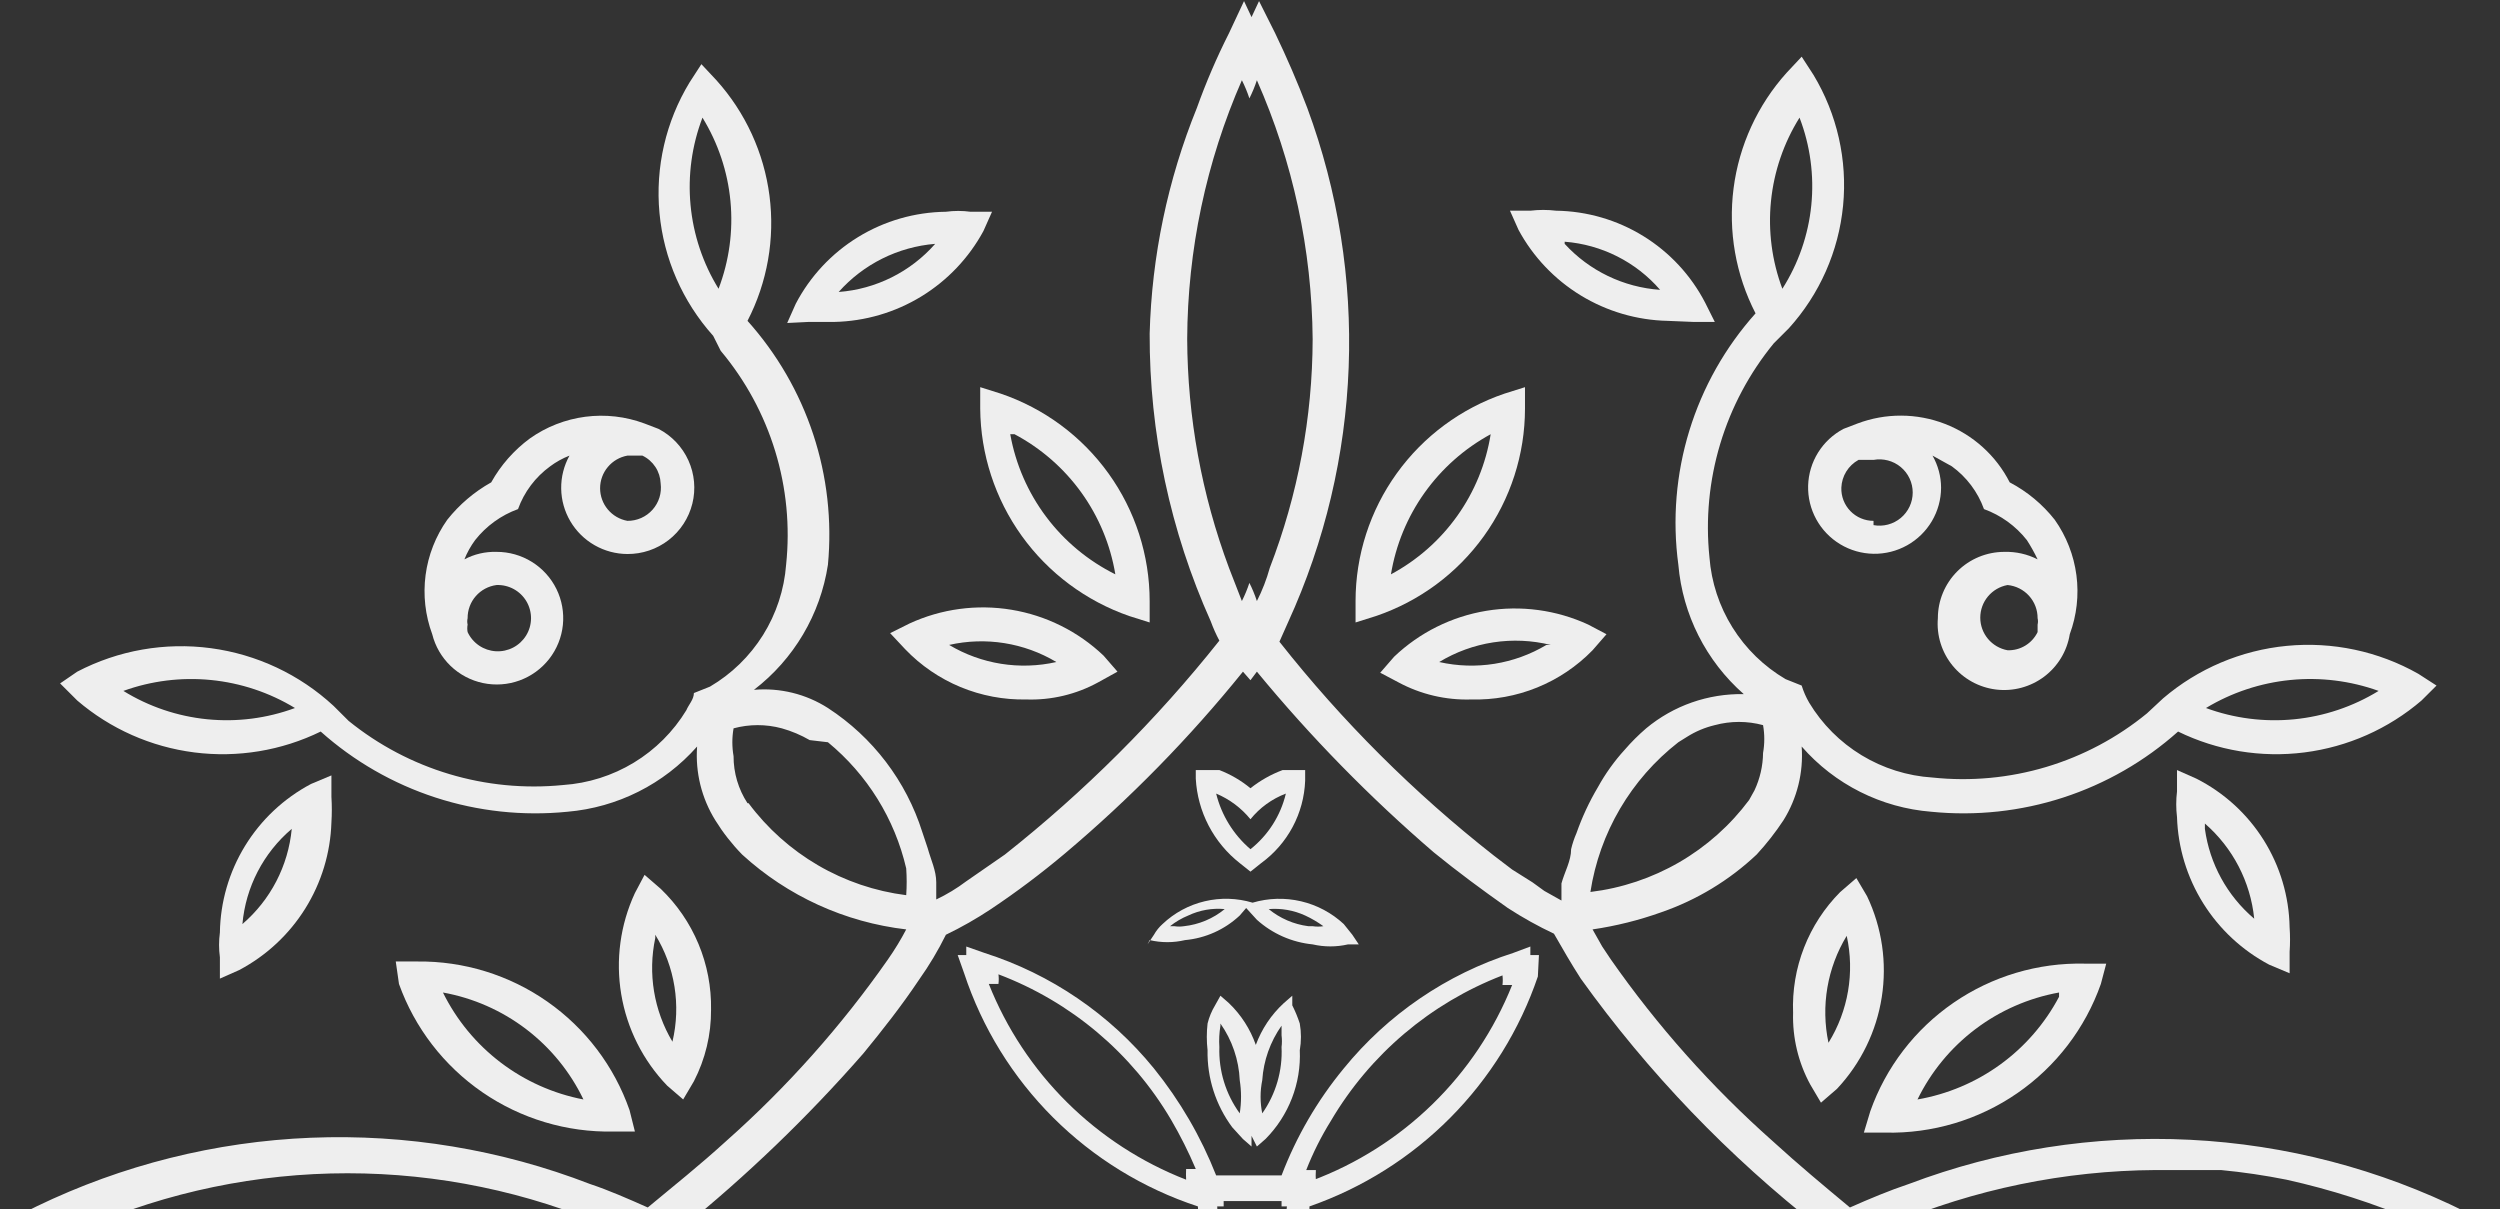 <svg width="275" height="133" viewBox="0 0 275 133" fill="none" xmlns="http://www.w3.org/2000/svg">
<rect x="0" y="0" width="275" height="133" fill="#333333" stroke="none"/>
<path d="M69.014 60.941C70.655 60.951 72.252 60.41 73.548 59.406C74.844 58.401 75.763 56.991 76.158 55.402C76.553 53.813 76.401 52.138 75.725 50.646C75.05 49.154 73.891 47.932 72.435 47.176L70.901 46.588C68.823 45.812 66.585 45.556 64.385 45.843C62.184 46.131 60.088 46.952 58.279 48.235C56.535 49.523 55.087 51.167 54.033 53.059C52.167 54.103 50.523 55.502 49.196 57.176C47.919 58.984 47.101 61.074 46.813 63.267C46.526 65.46 46.777 67.69 47.545 69.765C47.877 71.092 48.576 72.299 49.562 73.249C50.549 74.198 51.784 74.852 53.125 75.135C54.467 75.419 55.861 75.321 57.149 74.852C58.437 74.383 59.567 73.562 60.41 72.483C61.253 71.404 61.775 70.111 61.916 68.751C62.057 67.39 61.812 66.018 61.209 64.79C60.605 63.562 59.667 62.528 58.503 61.806C57.339 61.083 55.994 60.702 54.623 60.706C53.391 60.668 52.171 60.952 51.084 61.529C51.385 60.776 51.781 60.065 52.263 59.412C53.486 57.858 55.121 56.676 56.982 56C57.662 54.113 58.895 52.473 60.521 51.294C61.172 50.809 61.887 50.413 62.644 50.118C62.03 51.226 61.715 52.474 61.731 53.741C61.748 55.007 62.094 56.247 62.737 57.339C63.38 58.431 64.297 59.338 65.397 59.969C66.498 60.601 67.744 60.936 69.014 60.941ZM54.623 64.353C55.284 64.329 55.939 64.484 56.519 64.802C57.098 65.12 57.581 65.589 57.914 66.159C58.248 66.728 58.42 67.378 58.413 68.037C58.406 68.697 58.219 69.343 57.873 69.905C57.527 70.467 57.035 70.925 56.448 71.231C55.861 71.536 55.203 71.677 54.542 71.638C53.882 71.6 53.245 71.383 52.698 71.012C52.151 70.64 51.715 70.128 51.438 69.529C51.386 69.257 51.386 68.978 51.438 68.706C51.382 68.474 51.382 68.232 51.438 68C51.43 67.109 51.75 66.246 52.337 65.574C52.923 64.902 53.737 64.468 54.623 64.353ZM69.014 57.294C68.171 57.141 67.409 56.698 66.861 56.043C66.312 55.387 66.011 54.56 66.011 53.706C66.011 52.852 66.312 52.025 66.861 51.369C67.409 50.713 68.171 50.27 69.014 50.118H69.84H70.665C71.248 50.396 71.743 50.829 72.096 51.368C72.45 51.907 72.648 52.533 72.671 53.176C72.738 53.693 72.694 54.219 72.541 54.717C72.387 55.215 72.129 55.675 71.782 56.065C71.436 56.455 71.009 56.767 70.532 56.979C70.054 57.191 69.537 57.298 69.014 57.294Z" fill="#EEEEEE"/>
<path d="M45.893 105.764H43.534L43.888 108.235C45.618 113.066 48.826 117.232 53.06 120.146C57.294 123.059 62.338 124.572 67.481 124.47H69.84L69.25 122.117C67.568 117.293 64.408 113.119 60.216 110.184C56.025 107.249 51.014 105.703 45.893 105.764ZM48.724 109.176C52.05 109.777 55.185 111.157 57.871 113.203C60.558 115.248 62.719 117.9 64.178 120.941C60.865 120.304 57.746 118.911 55.065 116.87C52.384 114.828 50.213 112.195 48.724 109.176Z" fill="#EEEEEE"/>
<path d="M126.462 68.471V66.118C126.46 61.082 124.878 56.174 121.937 52.081C118.997 47.988 114.845 44.915 110.065 43.294L107.824 42.588V44.941C107.861 49.968 109.457 54.86 112.392 58.947C115.328 63.033 119.46 66.113 124.221 67.765L126.462 68.471ZM111.599 47.765C114.51 49.311 117.025 51.506 118.948 54.179C120.871 56.852 122.15 59.931 122.687 63.176C119.688 61.685 117.08 59.515 115.073 56.839C113.066 54.163 111.714 51.055 111.127 47.765H111.599Z" fill="#EEEEEE"/>
<path d="M75.148 120.941L76.328 118.941C77.587 116.504 78.235 113.8 78.215 111.059C78.258 108.581 77.788 106.122 76.834 103.835C75.88 101.547 74.463 99.481 72.671 97.764L70.901 96.235L69.84 98.235C68.228 101.711 67.704 105.59 68.335 109.368C68.966 113.145 70.724 116.645 73.379 119.412L75.148 120.941ZM72.081 102.823C74.241 106.343 74.919 110.572 73.968 114.588C71.924 111.156 71.25 107.082 72.081 103.176V102.823Z" fill="#EEEEEE"/>
<path d="M112.896 76.941C115.653 77.034 118.383 76.383 120.8 75.058L122.923 73.882L121.39 72.117C118.597 69.46 115.067 67.702 111.259 67.072C107.451 66.443 103.541 66.971 100.038 68.588L97.915 69.647L99.567 71.411C101.283 73.204 103.354 74.621 105.649 75.573C107.944 76.525 110.412 76.991 112.896 76.941ZM116.199 72.823C112.171 73.734 107.946 73.059 104.403 70.941C108.432 70.03 112.657 70.704 116.199 72.823Z" fill="#EEEEEE"/>
<path d="M26.312 106.706C29.287 105.131 31.793 102.8 33.574 99.949C35.356 97.098 36.35 93.828 36.456 90.47C36.515 89.53 36.515 88.587 36.456 87.647V85.294L34.215 86.235C31.228 87.815 28.722 90.167 26.958 93.043C25.194 95.92 24.238 99.216 24.188 102.588C24.067 103.486 24.067 104.396 24.188 105.294V107.647L26.312 106.706ZM32.092 91.176C31.709 95.235 29.764 98.987 26.666 101.647C27.024 97.581 28.974 93.82 32.092 91.176Z" fill="#EEEEEE"/>
<path d="M88.95 35.412H91.781C95.156 35.338 98.451 34.374 101.332 32.617C104.212 30.86 106.574 28.374 108.178 25.412L109.122 23.294H106.762C105.862 23.172 104.949 23.172 104.049 23.294C100.636 23.334 97.298 24.296 94.39 26.077C91.482 27.859 89.113 30.394 87.534 33.412L86.591 35.529L88.95 35.412ZM102.87 26.823C100.162 29.907 96.35 31.808 92.253 32.118C94.975 29.054 98.779 27.158 102.87 26.823Z" fill="#EEEEEE"/>
<path d="M260.822 142.588C264.362 141.379 267.828 139.964 271.203 138.352L274.742 136.588L272.972 135.882L274.742 135.058L271.203 133.294C261.762 128.598 251.449 125.902 240.912 125.376C230.376 124.849 219.844 126.504 209.98 130.235C207.857 130.941 205.615 131.882 203.492 132.823C200.661 130.47 197.83 128.117 194.999 125.529C188.294 119.583 182.315 112.87 177.186 105.529L176.243 104.117L175.181 102.235C177.754 101.858 180.283 101.228 182.73 100.353C186.643 99.003 190.222 96.837 193.229 94C194.313 92.826 195.299 91.567 196.178 90.235C197.689 87.808 198.391 84.966 198.184 82.117C201.815 86.282 206.94 88.859 212.457 89.294C217.346 89.782 222.283 89.25 226.954 87.73C231.625 86.211 235.928 83.739 239.589 80.47C243.898 82.575 248.731 83.374 253.49 82.767C258.25 82.161 262.726 80.176 266.366 77.058L268.018 75.412L266.012 74.117C261.622 71.633 256.57 70.561 251.546 71.045C246.522 71.529 241.77 73.547 237.937 76.823L236.168 78.47C232.902 81.15 229.134 83.154 225.083 84.366C221.033 85.578 216.781 85.974 212.575 85.529C209.815 85.353 207.139 84.511 204.776 83.077C202.413 81.642 200.434 79.658 199.009 77.294C198.663 76.7 198.386 76.068 198.184 75.412L196.414 74.706C194.037 73.309 192.034 71.36 190.576 69.025C189.117 66.69 188.247 64.037 188.039 61.294C187.606 57.1 188.009 52.863 189.224 48.825C190.438 44.787 192.441 41.028 195.117 37.764L196.768 36.117C200.157 32.374 202.25 27.643 202.739 22.623C203.227 17.603 202.085 12.559 199.481 8.235L198.184 6.235L196.532 8C193.341 11.547 191.305 15.978 190.694 20.705C190.084 25.431 190.926 30.232 193.111 34.47C189.779 38.195 187.295 42.594 185.829 47.366C184.363 52.139 183.95 57.171 184.618 62.117C185.09 67.609 187.667 72.708 191.814 76.353C187.898 76.279 184.087 77.615 181.079 80.117C180.235 80.842 179.446 81.628 178.72 82.47C177.578 83.722 176.588 85.105 175.771 86.588C174.818 88.192 174.028 89.887 173.411 91.647C173.162 92.216 172.965 92.807 172.822 93.411C172.822 94.706 172.114 95.882 171.76 97.176V99.058L169.873 98L168.575 97.058L166.334 95.647L164.328 94.117C155.555 87.237 147.635 79.338 140.736 70.588L141.679 68.47C149.844 50.625 150.607 30.286 143.803 11.882C142.741 9.059 141.561 6.353 140.264 3.647L138.494 0.118L137.669 1.882L136.843 0.118L135.191 3.647C133.842 6.316 132.66 9.067 131.652 11.882C128.449 19.781 126.691 28.188 126.462 36.706C126.429 47.611 128.721 58.398 133.186 68.353C133.451 69.079 133.766 69.787 134.13 70.47C127.199 79.192 119.282 87.087 110.537 94L106.29 96.941C105.26 97.718 104.154 98.388 102.987 98.941V97.058C102.987 95.764 102.398 94.588 102.044 93.294L101.454 91.529C99.682 85.919 96.013 81.096 91.073 77.882C88.657 76.336 85.794 75.632 82.934 75.882C87.326 72.513 90.243 67.581 91.073 62.117C91.529 57.28 90.979 52.4 89.457 47.785C87.934 43.169 85.473 38.917 82.226 35.294C84.411 31.055 85.254 26.255 84.643 21.528C84.032 16.801 81.996 12.371 78.805 8.823L77.153 7.059L75.856 9.059C73.236 13.37 72.075 18.407 72.542 23.427C73.009 28.447 75.081 33.184 78.451 36.941L79.277 38.588C81.996 41.829 84.034 45.582 85.27 49.624C86.507 53.666 86.915 57.915 86.473 62.117C86.264 64.861 85.394 67.513 83.936 69.849C82.477 72.184 80.474 74.133 78.097 75.529L76.328 76.235C76.328 76.941 75.738 77.529 75.502 78.117C74.07 80.475 72.089 82.454 69.728 83.888C67.367 85.321 64.694 86.166 61.936 86.353C53.446 87.198 44.965 84.66 38.344 79.294L36.692 77.647C32.958 74.192 28.243 71.975 23.195 71.3C18.146 70.626 13.013 71.528 8.499 73.882L6.612 75.176L8.499 77.058C12.139 80.176 16.616 82.161 21.375 82.767C26.134 83.374 30.968 82.575 35.277 80.47C38.937 83.739 43.24 86.211 47.911 87.73C52.582 89.25 57.519 89.782 62.408 89.294C67.915 88.823 73.027 86.253 76.682 82.117C76.474 84.966 77.176 87.808 78.687 90.235C79.529 91.594 80.518 92.856 81.636 94C86.633 98.571 92.949 101.453 99.684 102.235C99.086 103.374 98.416 104.474 97.679 105.529C92.55 112.87 86.571 119.583 79.867 125.529C77.036 128.117 74.087 130.47 71.255 132.823C69.132 131.882 67.009 130.941 64.885 130.235C55.113 126.456 44.665 124.726 34.193 125.151C23.721 125.576 13.448 128.147 4.016 132.705L0.478 134.47L2.129 135.294L0.478 136L4.016 137.764C7.382 139.397 10.849 140.811 14.397 142C17.834 143.097 21.342 143.962 24.896 144.588L29.025 145.294C43.603 146.985 58.363 144.538 71.609 138.235C80.995 145.482 89.366 153.949 96.499 163.411L98.033 165.529L98.977 167.999L100.038 169.882C95.605 170.506 91.326 171.942 87.416 174.117C85.91 174.961 84.489 175.946 83.17 177.058L80.928 179.294C80.223 180.099 79.592 180.965 79.041 181.882C77.828 183.832 77.138 186.06 77.036 188.352C76.977 188.9 76.977 189.452 77.036 189.999C73.381 185.864 68.269 183.294 62.762 182.823C57.882 182.319 52.949 182.833 48.279 184.331C43.608 185.83 39.301 188.281 35.63 191.529C31.313 189.301 26.429 188.402 21.599 188.947C16.768 189.491 12.209 191.455 8.499 194.588L6.848 196.235L8.499 197.529C12.907 200.022 17.979 201.101 23.024 200.616C28.069 200.132 32.842 198.109 36.692 194.823L38.344 193.176C44.965 187.81 53.446 185.272 61.936 186.117C64.694 186.303 67.367 187.149 69.728 188.582C72.089 190.016 74.07 191.995 75.502 194.352C75.502 194.941 76.092 195.529 76.328 196.235L78.097 196.941C80.49 198.348 82.503 200.315 83.962 202.673C85.421 205.03 86.283 207.706 86.473 210.47C86.929 214.673 86.527 218.925 85.29 222.969C84.053 227.013 82.008 230.765 79.277 233.999L77.625 235.646C74.255 239.403 72.183 244.141 71.716 249.161C71.249 254.18 72.411 259.217 75.03 263.529L76.328 265.529L77.979 263.764C81.17 260.216 83.206 255.786 83.817 251.059C84.428 246.332 83.585 241.532 81.4 237.293C84.856 233.684 87.504 229.386 89.172 224.681C90.839 219.976 91.487 214.972 91.073 209.999C90.601 204.507 88.024 199.409 83.877 195.764C84.971 195.94 86.087 195.94 87.18 195.764C88.903 195.468 90.548 194.828 92.017 193.882C95.354 191.473 98.135 188.378 100.17 184.806C102.205 181.234 103.447 177.268 103.813 173.176L105.701 174.235L107.116 175.176C111.314 177.923 115.262 181.033 118.912 184.47C124.579 189.693 129.862 195.315 134.72 201.293C129.496 211.758 126.675 223.252 126.462 234.94C126.548 246.48 129.336 257.841 134.602 268.117L136.253 271.646L137.079 269.882L138.258 271.646L140.028 268.117C145.184 257.8 147.965 246.466 148.167 234.94C148.156 223.258 145.537 211.724 140.5 201.176C145.348 195.226 150.59 189.606 156.189 184.352C159.256 181.646 162.441 178.941 165.862 176.47L168.103 175.058L169.401 174.117L171.288 173.058C172.007 177.436 173.483 181.656 175.653 185.529C176.47 187.012 177.46 188.394 178.602 189.646C179.297 190.517 180.089 191.306 180.961 191.999C181.749 192.693 182.621 193.286 183.556 193.764C185.025 194.71 186.67 195.35 188.393 195.646C189.486 195.824 190.602 195.824 191.696 195.646C187.549 199.291 184.972 204.39 184.5 209.882C183.992 214.722 184.518 219.615 186.043 224.238C187.568 228.862 190.057 233.11 193.347 236.705C191.197 241.003 190.418 245.855 191.114 250.608C191.81 255.361 193.947 259.788 197.24 263.293L198.891 265.058L200.189 263.058C202.762 258.71 203.864 253.652 203.333 248.631C202.802 243.61 200.666 238.893 197.24 235.176L195.588 233.529C192.896 230.275 190.883 226.518 189.667 222.477C188.452 218.436 188.058 214.194 188.511 209.999C188.811 207.285 189.761 204.682 191.28 202.409C192.799 200.137 194.843 198.261 197.24 196.941L199.009 196.235C199.212 195.578 199.489 194.947 199.835 194.352C201.26 191.988 203.239 190.004 205.602 188.569C207.964 187.135 210.641 186.294 213.401 186.117C217.606 185.673 221.858 186.068 225.909 187.28C229.96 188.492 233.728 190.496 236.994 193.176L238.763 194.823C242.595 198.099 247.348 200.117 252.372 200.601C257.396 201.086 262.448 200.013 266.838 197.529L268.018 196.235L266.366 194.588C262.726 191.47 258.25 189.485 253.49 188.879C248.731 188.273 243.898 189.071 239.589 191.176C235.928 187.907 231.625 185.435 226.954 183.916C222.283 182.397 217.346 181.864 212.457 182.352C206.94 182.787 201.815 185.364 198.184 189.529V187.882C198.025 185.599 197.338 183.385 196.178 181.411C195.588 180.588 194.999 179.646 194.291 178.823L191.932 176.588C190.634 175.448 189.209 174.461 187.685 173.646C186.104 172.722 184.447 171.935 182.73 171.294C180.283 170.418 177.754 169.788 175.181 169.411L176.243 167.529L177.186 166.117L178.602 163.999C185.768 154.566 194.135 146.102 203.492 138.823C216.74 145.12 231.499 147.566 246.077 145.882C247.492 145.882 248.908 145.882 250.323 145.176C253.874 144.536 257.381 143.671 260.822 142.588ZM261.648 76C258.832 77.728 255.659 78.795 252.369 79.121C249.079 79.447 245.758 79.024 242.656 77.882C245.481 76.178 248.653 75.125 251.938 74.799C255.224 74.473 258.541 74.884 261.648 76ZM197.948 12.941C199.127 16.008 199.57 19.308 199.243 22.576C198.915 25.845 197.825 28.991 196.06 31.765C194.908 28.692 194.479 25.397 194.807 22.134C195.134 18.87 196.209 15.725 197.948 12.941ZM77.272 12.941C78.991 15.734 80.045 18.884 80.352 22.148C80.659 25.411 80.21 28.701 79.041 31.765C77.321 28.971 76.267 25.822 75.96 22.558C75.653 19.295 76.102 16.004 77.272 12.941ZM13.571 76C16.658 74.885 19.956 74.476 23.223 74.802C26.489 75.127 29.641 76.18 32.446 77.882C29.363 79.022 26.061 79.445 22.79 79.119C19.519 78.793 16.366 77.726 13.571 76ZM13.571 195.646C16.366 193.92 19.519 192.853 22.79 192.527C26.061 192.201 29.363 192.624 32.446 193.764C29.641 195.466 26.489 196.519 23.223 196.844C19.956 197.17 16.658 196.761 13.571 195.646ZM77.272 258.705C76.138 255.644 75.729 252.363 76.077 249.118C76.425 245.873 77.52 242.752 79.277 239.999C80.41 243.061 80.819 246.342 80.471 249.586C80.123 252.831 79.028 255.952 77.272 258.705ZM197.948 258.705C196.219 255.939 195.149 252.814 194.822 249.571C194.495 246.328 194.918 243.053 196.06 239.999C197.824 242.751 198.913 245.878 199.241 249.128C199.569 252.377 199.126 255.658 197.948 258.705ZM261.648 195.646C258.541 196.763 255.224 197.173 251.938 196.847C248.653 196.521 245.481 195.468 242.656 193.764C245.758 192.623 249.079 192.199 252.369 192.525C255.659 192.851 258.832 193.918 261.648 195.646ZM184.618 81.647L185.562 81.058C186.504 80.46 187.541 80.022 188.629 79.764C190.367 79.294 192.199 79.294 193.937 79.764C194.116 80.776 194.116 81.811 193.937 82.823C193.92 84.247 193.598 85.651 192.993 86.941L192.403 88C190.333 90.779 187.718 93.109 184.717 94.848C181.715 96.587 178.391 97.7 174.945 98.117C175.947 91.599 179.407 85.707 184.618 81.647ZM138.258 8.823C142.223 17.799 144.31 27.486 144.392 37.294C144.372 45.903 142.773 54.435 139.674 62.47C139.326 63.73 138.851 64.952 138.258 66.117C138.034 65.431 137.758 64.762 137.433 64.117C137.208 64.804 136.932 65.472 136.607 66.117L135.191 62.47C132.185 54.413 130.627 45.891 130.591 37.294C130.633 27.494 132.68 17.806 136.607 8.823C136.932 9.468 137.208 10.137 137.433 10.823C137.758 10.178 138.034 9.51 138.258 8.823ZM82.226 88.353C81.219 86.813 80.686 85.014 80.692 83.176C80.514 82.164 80.514 81.129 80.692 80.117C82.43 79.647 84.263 79.647 86.001 80.117C87.074 80.418 88.104 80.853 89.068 81.411L91.073 81.647C95.396 85.204 98.423 90.083 99.684 95.529C99.751 96.508 99.751 97.491 99.684 98.47C96.259 98.037 92.957 96.918 89.977 95.179C86.997 93.44 84.401 91.118 82.344 88.353H82.226ZM9.325 136.588L11.33 135.882L9.325 135.058C18.443 131.101 28.281 129.059 38.226 129.059C48.17 129.059 58.008 131.101 67.127 135.058L65.003 135.882L67.481 136.588C58.329 140.579 48.45 142.639 38.462 142.639C28.474 142.639 18.594 140.579 9.443 136.588H9.325ZM88.596 191.529C86.25 192.471 83.629 192.471 81.282 191.529C80.816 190.167 80.669 188.716 80.853 187.288C81.037 185.86 81.547 184.494 82.344 183.294C83.533 181.32 85.144 179.633 87.062 178.352C90.874 175.732 95.228 174.003 99.802 173.294C98.753 180.136 95.124 186.322 89.658 190.588L88.596 191.529ZM138.258 262.823C138.034 262.136 137.758 261.468 137.433 260.823C137.208 261.509 136.932 262.178 136.607 262.823C132.68 253.84 130.633 244.152 130.591 234.352C130.665 224.442 132.71 214.645 136.607 205.529C136.932 206.174 137.208 206.842 137.433 207.529C137.758 206.884 138.034 206.215 138.258 205.529C142.193 214.638 144.277 224.435 144.392 234.352C144.31 244.16 142.223 253.847 138.258 262.823ZM185.444 190.588C182.635 188.571 180.282 185.991 178.534 183.012C176.787 180.034 175.685 176.723 175.299 173.294C179.843 173.98 184.164 175.712 187.921 178.352C189.901 179.597 191.558 181.29 192.757 183.294L193.347 184.352C194.226 186.664 194.226 189.217 193.347 191.529C190.959 192.466 188.304 192.466 185.916 191.529L185.444 190.588ZM173.647 163.999C172.586 165.647 171.642 167.294 170.698 168.941C168.945 169.766 167.25 170.709 165.626 171.764C155.358 179.192 146.152 187.979 138.258 197.882L137.433 196.941L136.607 197.882C128.693 187.949 119.398 179.194 109.004 171.882C107.419 170.828 105.764 169.884 104.049 169.058C103.198 167.336 102.212 165.684 101.1 164.117L98.151 159.999C97.129 158.588 96.067 157.294 94.966 156.117C88.882 149.056 82.171 142.559 74.912 136.705L75.856 136C75.599 135.665 75.278 135.385 74.912 135.176C82.142 129.333 88.851 122.877 94.966 115.882C97.089 113.294 99.213 110.588 101.1 107.764C102.212 106.197 103.198 104.545 104.049 102.823C105.764 101.997 107.419 101.054 109.004 100C111.829 98.113 114.546 96.07 117.143 93.882C124.296 87.854 130.853 81.157 136.725 73.882L137.551 74.823L138.258 73.882C144.162 81.054 150.674 87.706 157.722 93.764C160.317 95.882 163.031 97.882 165.862 99.882C167.486 100.937 169.181 101.88 170.934 102.706C171.878 104.353 172.822 106 173.883 107.647C181.295 117.989 190.154 127.22 200.189 135.058L199.127 135.882L200.189 136.588C191.444 143.5 183.527 151.395 176.596 160.117C176.007 161.176 175.063 162.588 173.647 163.999ZM251.503 141.176C249.124 141.652 246.722 142.005 244.307 142.235H240.768H237.111C227.097 142.173 217.194 140.133 207.975 136.235L209.98 135.529L207.975 134.705C217.194 130.807 227.097 128.768 237.111 128.705H240.768H244.307C246.722 128.935 249.124 129.289 251.503 129.764C256.394 130.847 261.172 132.383 265.777 134.352L263.771 135.176L265.777 135.882C261.197 138.093 256.418 139.865 251.503 141.176Z" fill="#EEEEEE"/>
<path d="M136.371 94.941L137.551 95.882L138.73 94.941C140.17 93.893 141.354 92.534 142.191 90.965C143.029 89.396 143.499 87.658 143.567 85.882V84.706H142.387H141.09C139.813 85.184 138.619 85.859 137.551 86.706C136.526 85.86 135.37 85.185 134.13 84.706H132.832H131.535V85.647C131.632 87.45 132.114 89.211 132.948 90.814C133.782 92.416 134.949 93.823 136.371 94.941ZM137.551 90.117C138.574 88.848 139.918 87.874 141.444 87.294C140.872 89.711 139.5 91.866 137.551 93.412C135.684 91.815 134.364 89.676 133.776 87.294C135.249 87.91 136.545 88.88 137.551 90.117Z" fill="#EEEEEE"/>
<path d="M126.462 103.411C127.742 103.712 129.075 103.712 130.355 103.411C132.607 103.203 134.724 102.251 136.371 100.706L137.079 99.882L138.258 101.176C139.961 102.708 142.11 103.657 144.392 103.882C145.673 104.178 147.005 104.178 148.285 103.882H149.465L148.757 102.823L147.813 101.647C146.492 100.418 144.872 99.555 143.113 99.142C141.355 98.73 139.519 98.782 137.786 99.294C136.073 98.78 134.255 98.727 132.514 99.14C130.774 99.553 129.175 100.418 127.878 101.647C127.5 101.984 127.181 102.382 126.934 102.823L126.226 103.882L126.462 103.411ZM128.703 101.882C129.312 101.396 129.987 101 130.709 100.706C131.957 100.114 133.343 99.87 134.719 100C133.441 101.049 131.883 101.704 130.237 101.882C129.885 101.937 129.527 101.937 129.175 101.882H128.703ZM143.921 101.882C142.317 101.676 140.805 101.023 139.556 100C140.931 99.887 142.313 100.13 143.567 100.706C144.272 101.031 144.944 101.425 145.572 101.882C145.181 101.942 144.783 101.942 144.392 101.882H143.921Z" fill="#EEEEEE"/>
<path d="M213.165 68C213.007 69.88 213.586 71.748 214.78 73.212C215.974 74.675 217.69 75.62 219.568 75.849C221.446 76.077 223.339 75.571 224.851 74.436C226.363 73.302 227.375 71.627 227.674 69.764C228.443 67.69 228.694 65.46 228.406 63.267C228.118 61.074 227.3 58.984 226.023 57.176C224.68 55.471 222.992 54.068 221.069 53.059C219.567 50.11 217.027 47.819 213.935 46.625C210.844 45.431 207.419 45.417 204.318 46.588L202.784 47.176C201.64 47.78 200.678 48.676 199.994 49.772C199.311 50.868 198.931 52.126 198.894 53.416C198.858 54.706 199.165 55.983 199.785 57.116C200.404 58.249 201.315 59.198 202.422 59.866C203.53 60.533 204.795 60.896 206.089 60.916C207.383 60.937 208.66 60.614 209.788 59.982C210.916 59.35 211.856 58.43 212.512 57.317C213.167 56.204 213.515 54.938 213.519 53.647C213.515 52.409 213.19 51.193 212.575 50.117L214.699 51.294C216.325 52.473 217.558 54.113 218.237 56C220.099 56.676 221.733 57.858 222.956 59.412C223.394 60.092 223.788 60.799 224.136 61.529C223.005 60.952 221.748 60.669 220.479 60.706C218.539 60.706 216.679 61.474 215.307 62.842C213.936 64.21 213.165 66.065 213.165 68ZM206.087 57.294C205.612 57.294 205.142 57.199 204.705 57.014C204.268 56.83 203.872 56.559 203.542 56.219C203.212 55.879 202.954 55.475 202.783 55.034C202.612 54.592 202.533 54.12 202.548 53.647C202.572 53.018 202.758 52.406 203.088 51.87C203.419 51.334 203.883 50.892 204.436 50.588H205.379H206.087C206.614 50.492 207.156 50.514 207.674 50.65C208.192 50.786 208.673 51.034 209.085 51.376C209.496 51.718 209.827 52.147 210.054 52.631C210.281 53.114 210.398 53.642 210.398 54.176C210.398 54.711 210.281 55.238 210.054 55.722C209.827 56.206 209.496 56.634 209.085 56.976C208.673 57.319 208.192 57.567 207.674 57.703C207.156 57.839 206.614 57.86 206.087 57.764V57.294ZM224.136 68C224.191 68.232 224.191 68.474 224.136 68.706V69.529C223.839 70.146 223.368 70.663 222.782 71.018C222.196 71.374 221.518 71.551 220.833 71.529C219.99 71.376 219.228 70.933 218.679 70.278C218.13 69.622 217.83 68.795 217.83 67.941C217.83 67.087 218.13 66.26 218.679 65.604C219.228 64.948 219.99 64.505 220.833 64.353C221.74 64.441 222.582 64.863 223.193 65.538C223.804 66.213 224.14 67.091 224.136 68Z" fill="#EEEEEE"/>
<path d="M149.111 66.118V68.471L151.352 67.765C156.132 66.143 160.284 63.071 163.224 58.978C166.165 54.885 167.747 49.976 167.749 44.941V42.588L165.508 43.294C160.728 44.915 156.576 47.988 153.636 52.081C150.695 56.174 149.113 61.082 149.111 66.118ZM163.974 47.765C163.459 51.002 162.2 54.078 160.297 56.751C158.394 59.424 155.898 61.623 153.004 63.176C153.536 59.944 154.801 56.876 156.702 54.206C158.604 51.535 161.091 49.332 163.974 47.765Z" fill="#EEEEEE"/>
<path d="M231.095 108.235L231.685 106H229.326C224.179 105.88 219.127 107.386 214.89 110.302C210.652 113.217 207.448 117.394 205.733 122.235L205.025 124.588H207.385C212.561 124.706 217.643 123.188 221.902 120.25C226.161 117.313 229.379 113.107 231.095 108.235ZM226.495 109.647C224.938 112.592 222.725 115.141 220.026 117.099C217.326 119.057 214.212 120.371 210.924 120.941C212.409 117.897 214.593 115.245 217.298 113.201C220.004 111.157 223.155 109.778 226.495 109.176V109.647Z" fill="#EEEEEE"/>
<path d="M161.851 76.941C164.327 77.006 166.79 76.559 169.084 75.627C171.378 74.696 173.454 73.301 175.181 71.529L176.714 69.765L174.709 68.706C171.206 67.089 167.296 66.561 163.488 67.19C159.68 67.82 156.15 69.578 153.358 72.235L151.824 74L153.83 75.059C156.289 76.382 159.057 77.032 161.851 76.941ZM170.108 70.941C166.566 73.06 162.341 73.734 158.312 72.823C160.132 71.719 162.152 70.984 164.258 70.661C166.363 70.338 168.512 70.433 170.58 70.941H170.108Z" fill="#EEEEEE"/>
<path d="M205.379 98.588L204.2 96.588L202.43 98.117C200.697 99.859 199.341 101.939 198.448 104.226C197.555 106.513 197.144 108.959 197.24 111.411C197.164 114.159 197.815 116.877 199.127 119.294L200.307 121.294L202.076 119.764C204.692 116.972 206.406 113.459 206.995 109.683C207.584 105.907 207.021 102.041 205.379 98.588ZM201.133 114.705C200.279 110.672 200.996 106.466 203.138 102.941C204.028 106.973 203.309 111.193 201.133 114.705Z" fill="#EEEEEE"/>
<path d="M186.269 35.412H188.628L187.567 33.294C186.008 30.285 183.659 27.755 180.772 25.973C177.884 24.191 174.565 23.225 171.17 23.177C170.23 23.063 169.279 23.063 168.339 23.177H166.097L167.041 25.294C168.645 28.257 171.007 30.743 173.887 32.5C176.768 34.256 180.063 35.22 183.438 35.294L186.269 35.412ZM172.114 26.588C176.176 26.904 179.949 28.806 182.612 31.883C178.591 31.604 174.832 29.792 172.114 26.824V26.588Z" fill="#EEEEEE"/>
<path d="M241.594 85.647L239.471 84.706V87.059C239.357 87.996 239.357 88.944 239.471 89.882C239.577 93.24 240.571 96.51 242.353 99.361C244.134 102.212 246.64 104.543 249.615 106.117L251.857 107.059V104.706C251.92 103.805 251.92 102.901 251.857 102C251.797 98.601 250.81 95.283 249.002 92.402C247.194 89.521 244.633 87.186 241.594 85.647ZM242.538 90.588C245.616 93.262 247.557 97.007 247.964 101.059C244.996 98.544 243.064 95.025 242.538 91.176V90.588Z" fill="#EEEEEE"/>
<path d="M142.977 112.588C142.752 111.902 142.476 111.233 142.151 110.588V109.529L141.207 110.353C139.835 111.618 138.784 113.191 138.14 114.941C137.531 113.202 136.521 111.631 135.191 110.353L134.248 109.529L133.658 110.588C133.283 111.209 133.004 111.884 132.832 112.588C132.721 113.565 132.721 114.552 132.832 115.529C132.772 118.574 133.726 121.553 135.545 124L136.725 125.294L137.668 126.117V124.941L138.258 126.117L139.202 125.294C140.472 124.014 141.463 122.486 142.113 120.805C142.763 119.125 143.057 117.328 142.977 115.529C143.146 114.556 143.146 113.561 142.977 112.588ZM140.971 112.588V113.882C141.025 114.312 141.025 114.747 140.971 115.176C141.092 117.775 140.345 120.34 138.848 122.47C138.603 121.267 138.603 120.027 138.848 118.823C138.99 116.667 139.725 114.591 140.971 112.823V112.588ZM134.248 112.588C135.536 114.423 136.273 116.586 136.371 118.823C136.561 120.032 136.561 121.262 136.371 122.47C134.832 120.355 134.044 117.788 134.13 115.176C134.078 114.39 134.118 113.601 134.248 112.823V112.588Z" fill="#EEEEEE"/>
<path d="M169.283 105.059H168.339V104.118L166.452 104.823C159.132 107.161 152.655 111.577 147.813 117.529C144.907 121.054 142.596 125.028 140.972 129.294H137.315H133.776C132.107 125.049 129.8 121.082 126.934 117.529C122.092 111.577 115.615 107.161 108.296 104.823L106.29 104.118V105.059H105.347L106.055 107.059C108.028 113.043 111.384 118.481 115.85 122.936C120.317 127.391 125.77 130.737 131.77 132.706C131.837 133.881 131.837 135.06 131.77 136.235C131.77 137.412 131.77 138.588 131.77 139.765C125.912 141.731 120.593 145.03 116.232 149.399C111.871 153.768 108.589 159.089 106.644 164.941L105.937 166.941H106.88V167.882L108.886 167.176C114.759 165.267 120.112 162.035 124.531 157.731C128.949 153.426 132.315 148.164 134.366 142.353H137.905H141.561C143.588 148.177 146.945 153.452 151.367 157.76C155.79 162.068 161.156 165.292 167.041 167.176L168.929 167.882V166.941H169.873L169.165 164.941C167.196 159.102 163.905 153.794 159.548 149.428C155.191 145.062 149.884 141.755 144.039 139.765V136.235C144.039 134.98 144.039 133.804 144.039 132.706C149.879 130.671 155.177 127.336 159.531 122.953C163.885 118.57 167.18 113.255 169.165 107.412L169.283 105.059ZM130.473 128.588C130.453 128.98 130.453 129.373 130.473 129.765C125.566 127.855 121.107 124.958 117.372 121.254C113.638 117.55 110.709 113.118 108.768 108.235H109.829C109.874 107.884 109.874 107.528 109.829 107.176C117.804 110.193 124.506 115.839 128.821 123.176C129.841 124.92 130.748 126.728 131.535 128.588H130.473ZM109.829 163.882C109.874 163.531 109.874 163.175 109.829 162.823H108.768C110.727 157.951 113.662 153.529 117.395 149.827C121.127 146.125 125.577 143.221 130.473 141.294C130.493 141.686 130.493 142.078 130.473 142.47H131.535C129.611 147.35 126.687 151.775 122.949 155.462C119.212 159.149 114.743 162.017 109.829 163.882ZM145.218 142.941C145.152 142.552 145.152 142.154 145.218 141.765C150.1 143.693 154.533 146.599 158.246 150.301C161.958 154.004 164.872 158.426 166.806 163.294H165.744C165.788 163.645 165.788 164.001 165.744 164.353C160.856 162.468 156.413 159.592 152.697 155.906C148.982 152.22 146.073 147.806 144.157 142.941H145.218ZM141.561 135.882C141.62 136.901 141.62 137.922 141.561 138.941H140.972H137.787H134.602H133.894C133.952 137.922 133.952 136.901 133.894 135.882C133.952 134.824 133.952 133.764 133.894 132.706H134.602V132.117H137.787H140.972V132.706H141.561C141.463 133.772 141.306 134.833 141.09 135.882H141.561ZM144.746 129.882C144.718 129.491 144.718 129.097 144.746 128.706H143.685C144.422 126.823 145.33 125.012 146.398 123.294C150.698 115.989 157.35 110.35 165.272 107.294C165.316 107.646 165.316 108.001 165.272 108.353H166.334C164.366 113.277 161.387 117.737 157.588 121.445C153.789 125.153 149.254 128.027 144.275 129.882H144.746Z" fill="#EEEEEE"/>
</svg>
